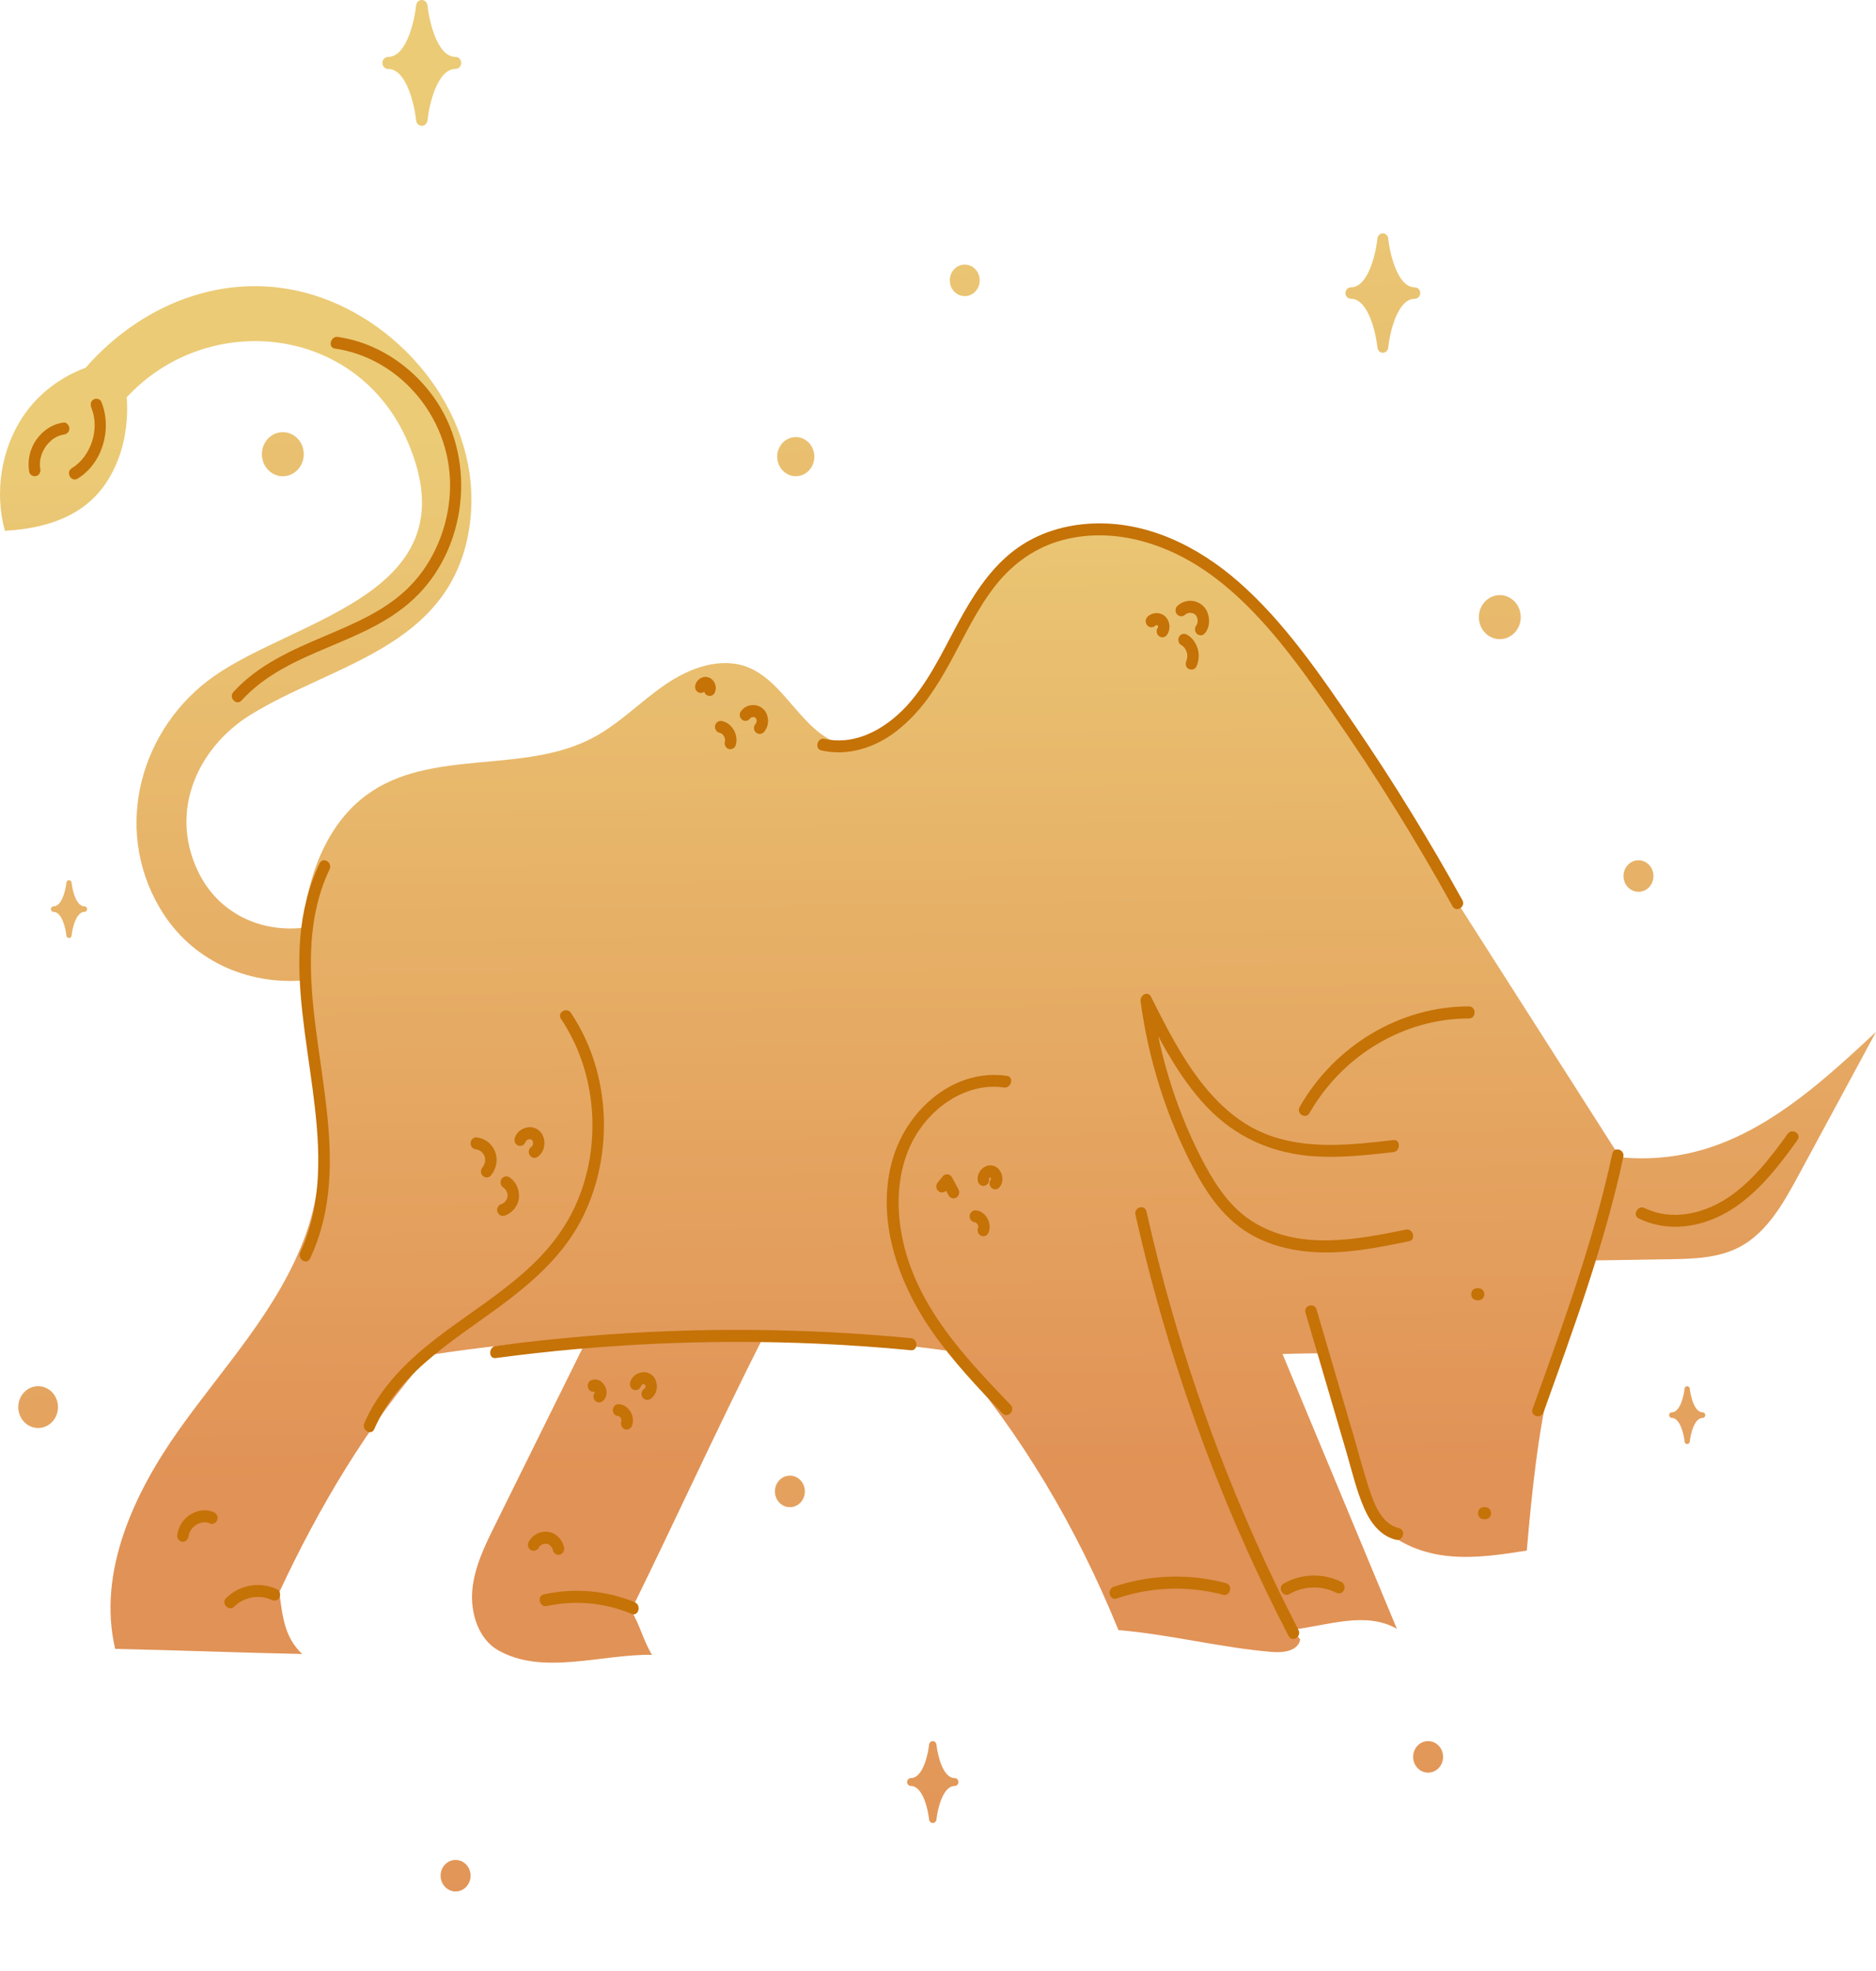 <svg width="80" height="84" viewBox="0 0 80 84" fill="none" xmlns="http://www.w3.org/2000/svg">
<path d="M0.989 17.736C1.638 16.771 2.594 16.063 3.652 15.671C6.2 12.762 10.046 11.374 13.746 12.7C17.587 14.077 20.749 18.2 19.99 22.636C19.139 27.611 14.17 28.307 10.685 30.463C8.462 31.838 7.197 34.521 8.439 37.126C9.308 38.951 11.147 39.746 12.931 39.538C12.944 39.365 12.954 39.193 12.975 39.019C13.219 37.024 14.069 35.022 15.639 33.875C18.391 31.863 22.331 33.029 25.315 31.426C26.426 30.83 27.33 29.885 28.376 29.171C29.422 28.457 30.746 27.974 31.91 28.444C33.485 29.08 34.213 31.213 35.834 31.702C37.411 32.179 38.984 30.826 39.788 29.321C40.593 27.817 40.989 26.061 42.035 24.732C44.108 22.095 48.138 22.082 50.97 23.767C53.801 25.451 55.717 28.393 57.531 31.233C61.381 37.262 65.231 43.289 69.08 49.318C70.408 49.453 71.765 49.3 73.035 48.864C75.707 47.946 77.894 45.937 80 43.979C78.899 46.015 77.798 48.051 76.697 50.087C76.061 51.263 75.365 52.502 74.223 53.123C73.308 53.621 72.235 53.649 71.204 53.665C69.745 53.688 69.263 53.696 67.805 53.72C66.17 57.575 65.589 60.382 65.109 66.083C64.018 66.253 62.916 66.424 61.818 66.321C60.719 66.218 59.609 65.812 58.84 64.981C57.986 64.06 57.654 62.751 57.354 61.503C57.036 60.186 56.685 58.99 56.369 57.674C55.825 57.674 55.261 57.688 54.692 57.704C56.318 61.609 57.943 65.513 59.569 69.418C58.237 68.657 56.65 69.272 55.112 69.453C55.225 69.59 55.328 69.735 55.445 69.869C55.362 70.362 54.729 70.444 54.254 70.404C52.066 70.224 49.883 69.653 47.696 69.472C45.899 65.069 43.567 61.125 40.503 57.58C37.886 57.214 35.241 56.992 32.589 56.901C30.639 60.755 28.801 64.792 26.912 68.632C27.268 69.194 27.449 69.963 27.805 70.525C25.639 70.493 23.136 71.417 21.235 70.326C20.41 69.853 20.055 68.76 20.141 67.775C20.227 66.791 20.67 65.886 21.103 65.011C22.421 62.348 23.739 59.684 25.056 57.021C22.795 57.167 20.542 57.401 18.31 57.747C15.695 60.696 13.599 64.234 11.91 67.855C12.051 68.914 12.131 69.775 12.887 70.49C10.278 70.437 7.521 70.326 4.912 70.273C4.14 67 5.722 63.623 7.642 60.922C9.561 58.222 11.908 55.758 13.042 52.602C14.354 48.947 13.167 45.423 12.926 41.784C10.56 41.97 8.149 40.956 6.82 38.706C4.767 35.232 6.039 30.965 9.151 28.801C12.724 26.316 20.133 25.281 17.405 18.873C15.25 13.811 8.85 13.206 5.404 16.932C5.494 18.185 5.242 19.458 4.571 20.509C3.61 22.016 1.931 22.529 0.209 22.621C-0.244 20.983 0.051 19.131 0.989 17.736Z" fill="url(#paint0_linear_4488_23165)"/>
<path d="M62.981 55.414C63.006 55.414 63.029 55.414 63.053 55.414C63.087 55.415 63.118 55.408 63.148 55.393C63.177 55.382 63.204 55.364 63.226 55.34C63.249 55.316 63.266 55.289 63.276 55.257C63.291 55.227 63.299 55.193 63.298 55.158C63.295 55.135 63.292 55.113 63.289 55.09C63.278 55.047 63.257 55.009 63.227 54.977C63.21 54.963 63.194 54.951 63.177 54.937C63.139 54.913 63.098 54.902 63.054 54.901C63.03 54.901 63.007 54.901 62.982 54.901C62.949 54.901 62.917 54.907 62.888 54.924C62.858 54.935 62.832 54.953 62.809 54.977C62.785 55.001 62.768 55.028 62.759 55.06C62.744 55.09 62.737 55.124 62.739 55.159C62.741 55.181 62.744 55.204 62.747 55.227C62.758 55.27 62.78 55.308 62.809 55.34C62.826 55.353 62.842 55.366 62.859 55.38C62.896 55.403 62.938 55.414 62.981 55.414Z" fill="#C57207"/>
<path d="M63.269 64.746C63.294 64.746 63.317 64.746 63.341 64.746C63.375 64.747 63.407 64.74 63.436 64.725C63.465 64.714 63.492 64.696 63.514 64.672C63.537 64.648 63.554 64.621 63.565 64.589C63.579 64.559 63.587 64.525 63.585 64.49C63.582 64.467 63.579 64.445 63.577 64.421C63.565 64.378 63.544 64.34 63.514 64.308C63.497 64.294 63.481 64.282 63.465 64.268C63.426 64.244 63.385 64.233 63.341 64.233C63.318 64.233 63.294 64.233 63.269 64.233C63.236 64.231 63.205 64.238 63.175 64.255C63.145 64.265 63.118 64.284 63.097 64.308C63.072 64.332 63.056 64.359 63.046 64.391C63.031 64.421 63.024 64.455 63.026 64.49C63.029 64.513 63.031 64.535 63.034 64.558C63.045 64.601 63.067 64.639 63.097 64.671C63.113 64.684 63.129 64.697 63.146 64.711C63.184 64.734 63.225 64.746 63.269 64.746Z" fill="#C57207"/>
<path d="M68.755 49.169C67.953 52.907 66.638 56.472 65.355 60.048C65.244 60.358 65.715 60.492 65.825 60.185C67.107 56.608 68.423 53.044 69.226 49.306C69.295 48.984 68.825 48.847 68.755 49.169Z" fill="#C57207"/>
<path d="M50.547 26.191C50.593 26.147 50.509 26.216 50.543 26.192C50.552 26.186 50.561 26.179 50.572 26.173C50.581 26.167 50.591 26.16 50.602 26.155C50.61 26.15 50.659 26.128 50.614 26.147C50.569 26.167 50.618 26.146 50.627 26.142C50.638 26.138 50.648 26.134 50.66 26.131C50.686 26.124 50.712 26.119 50.738 26.115C50.717 26.118 50.695 26.121 50.673 26.124C50.727 26.117 50.781 26.117 50.834 26.123C50.813 26.12 50.791 26.117 50.77 26.114C50.8 26.118 50.83 26.125 50.859 26.134C50.872 26.137 50.885 26.142 50.898 26.146C50.948 26.166 50.848 26.12 50.887 26.141C50.914 26.156 50.941 26.172 50.967 26.189C51.001 26.213 50.922 26.148 50.954 26.179C50.965 26.189 50.976 26.2 50.987 26.211C50.998 26.222 51.007 26.236 51.017 26.247C50.971 26.199 50.993 26.211 51.006 26.233C51.023 26.259 51.037 26.287 51.051 26.315C51.07 26.357 51.03 26.257 51.043 26.298C51.048 26.312 51.053 26.327 51.057 26.343C51.066 26.373 51.071 26.405 51.076 26.436C51.073 26.413 51.07 26.391 51.068 26.368C51.074 26.424 51.074 26.479 51.069 26.535C51.071 26.513 51.074 26.49 51.077 26.468C51.07 26.518 51.058 26.564 51.042 26.612C51.034 26.638 51.071 26.546 51.049 26.594C51.044 26.605 51.039 26.615 51.033 26.626C51.021 26.648 51.007 26.67 50.992 26.691C50.956 26.74 50.953 26.832 50.968 26.888C50.983 26.948 51.027 27.012 51.08 27.041C51.137 27.073 51.205 27.089 51.267 27.067C51.332 27.045 51.372 27.005 51.413 26.949C51.6 26.692 51.598 26.321 51.464 26.041C51.326 25.753 51.009 25.582 50.707 25.607C50.517 25.622 50.345 25.693 50.202 25.828C50.106 25.917 50.109 26.101 50.202 26.192C50.305 26.289 50.446 26.286 50.547 26.191Z" fill="#C57207"/>
<path d="M50.368 27.488C50.386 27.499 50.405 27.509 50.423 27.521C50.432 27.528 50.444 27.539 50.454 27.544C50.448 27.541 50.41 27.506 50.434 27.528C50.468 27.56 50.497 27.592 50.528 27.627C50.547 27.65 50.494 27.577 50.516 27.613C50.522 27.622 50.528 27.63 50.534 27.64C50.546 27.659 50.556 27.677 50.567 27.697C50.578 27.719 50.586 27.742 50.597 27.763C50.594 27.757 50.577 27.706 50.587 27.738C50.591 27.751 50.596 27.764 50.6 27.777C50.611 27.814 50.633 27.868 50.629 27.906C50.63 27.894 50.623 27.84 50.627 27.885C50.627 27.896 50.628 27.906 50.629 27.918C50.63 27.941 50.631 27.962 50.63 27.985C50.629 28.008 50.626 28.029 50.626 28.052C50.627 27.965 50.626 28.042 50.62 28.069C50.615 28.09 50.609 28.112 50.602 28.132C50.599 28.142 50.594 28.153 50.591 28.164C50.596 28.151 50.6 28.139 50.606 28.128C50.602 28.135 50.599 28.144 50.595 28.152C50.539 28.273 50.56 28.435 50.682 28.504C50.792 28.565 50.956 28.54 51.016 28.412C51.127 28.173 51.15 27.898 51.072 27.642C50.995 27.393 50.837 27.169 50.615 27.046C50.502 26.983 50.344 27.012 50.282 27.138C50.22 27.256 50.247 27.421 50.368 27.488Z" fill="#C57207"/>
<path d="M49.274 26.66C49.283 26.651 49.293 26.642 49.303 26.633C49.286 26.647 49.27 26.66 49.253 26.673C49.274 26.658 49.295 26.645 49.319 26.634C49.299 26.643 49.279 26.652 49.261 26.66C49.286 26.649 49.313 26.641 49.34 26.637C49.319 26.64 49.297 26.643 49.276 26.646C49.306 26.642 49.335 26.642 49.364 26.645C49.343 26.642 49.322 26.639 49.3 26.636C49.33 26.64 49.358 26.648 49.385 26.66C49.365 26.651 49.346 26.642 49.327 26.634C49.35 26.645 49.372 26.659 49.392 26.674C49.376 26.661 49.36 26.648 49.343 26.634C49.361 26.65 49.377 26.666 49.392 26.686C49.379 26.668 49.366 26.652 49.353 26.634C49.368 26.656 49.38 26.677 49.391 26.702C49.382 26.681 49.374 26.661 49.366 26.641C49.377 26.669 49.386 26.699 49.39 26.729C49.387 26.707 49.384 26.684 49.381 26.662C49.385 26.695 49.386 26.727 49.381 26.76C49.384 26.737 49.387 26.715 49.39 26.692C49.386 26.721 49.379 26.748 49.368 26.774C49.377 26.753 49.385 26.732 49.392 26.713C49.383 26.735 49.372 26.756 49.358 26.776C49.322 26.826 49.318 26.916 49.334 26.973C49.349 27.033 49.393 27.097 49.446 27.126C49.503 27.158 49.571 27.174 49.633 27.152C49.653 27.143 49.673 27.134 49.691 27.126C49.728 27.104 49.758 27.072 49.779 27.034C49.84 26.947 49.866 26.834 49.871 26.726C49.875 26.619 49.846 26.509 49.799 26.416C49.791 26.401 49.783 26.387 49.773 26.375C49.753 26.345 49.731 26.314 49.706 26.288C49.67 26.252 49.627 26.216 49.581 26.194C49.488 26.148 49.386 26.118 49.281 26.131C49.245 26.135 49.206 26.14 49.169 26.15C49.134 26.159 49.099 26.176 49.067 26.192C49.015 26.216 48.968 26.254 48.928 26.295C48.885 26.341 48.857 26.411 48.857 26.477C48.857 26.54 48.884 26.615 48.928 26.659C48.975 26.704 49.036 26.737 49.101 26.734C49.166 26.732 49.226 26.709 49.274 26.66Z" fill="#C57207"/>
<path d="M32.002 30.595C32.003 30.593 32.004 30.591 32.006 30.588C31.993 30.606 31.981 30.623 31.968 30.64C31.986 30.617 32.006 30.596 32.028 30.577C32.011 30.591 31.995 30.604 31.978 30.618C32.007 30.594 32.038 30.575 32.072 30.561C32.052 30.57 32.032 30.578 32.013 30.586C32.049 30.57 32.086 30.561 32.125 30.555C32.103 30.558 32.082 30.561 32.059 30.564C32.099 30.559 32.137 30.559 32.176 30.564C32.155 30.561 32.133 30.558 32.112 30.555C32.148 30.56 32.183 30.57 32.216 30.584C32.197 30.575 32.177 30.567 32.158 30.559C32.187 30.572 32.214 30.588 32.239 30.607C32.222 30.593 32.206 30.58 32.189 30.567C32.214 30.587 32.237 30.611 32.255 30.637C32.242 30.62 32.23 30.603 32.217 30.585C32.236 30.612 32.252 30.641 32.265 30.672C32.256 30.651 32.248 30.63 32.24 30.611C32.255 30.65 32.266 30.689 32.271 30.732C32.269 30.709 32.266 30.686 32.263 30.663C32.268 30.705 32.268 30.746 32.262 30.789C32.265 30.766 32.268 30.743 32.27 30.721C32.265 30.759 32.255 30.797 32.24 30.833C32.249 30.812 32.257 30.792 32.265 30.772C32.252 30.802 32.236 30.831 32.217 30.857C32.23 30.84 32.242 30.823 32.255 30.805C32.245 30.818 32.235 30.831 32.224 30.843C32.133 30.938 32.127 31.112 32.224 31.206C32.321 31.3 32.472 31.307 32.569 31.206C32.774 30.99 32.804 30.652 32.675 30.387C32.646 30.328 32.605 30.271 32.558 30.226C32.494 30.163 32.426 30.123 32.346 30.09C32.226 30.039 32.09 30.039 31.965 30.065C31.897 30.08 31.829 30.11 31.77 30.147C31.691 30.198 31.635 30.26 31.579 30.337C31.544 30.386 31.54 30.478 31.555 30.534C31.571 30.594 31.615 30.658 31.667 30.687C31.724 30.719 31.792 30.735 31.855 30.713C31.875 30.704 31.894 30.695 31.913 30.687C31.951 30.665 31.98 30.633 32.002 30.595Z" fill="#C57207"/>
<path d="M30.668 31.227C30.703 31.234 30.735 31.245 30.768 31.258C30.748 31.25 30.729 31.241 30.71 31.233C30.75 31.252 30.787 31.274 30.821 31.302C30.804 31.288 30.788 31.275 30.772 31.261C30.808 31.292 30.841 31.326 30.87 31.365C30.857 31.347 30.845 31.33 30.831 31.312C30.863 31.357 30.89 31.404 30.911 31.455C30.902 31.434 30.894 31.414 30.887 31.394C30.904 31.439 30.916 31.486 30.923 31.535C30.92 31.512 30.917 31.489 30.915 31.466C30.92 31.511 30.921 31.556 30.916 31.602C30.918 31.58 30.921 31.557 30.924 31.534C30.921 31.558 30.916 31.582 30.91 31.605C30.876 31.735 30.952 31.89 31.081 31.922C31.21 31.952 31.344 31.88 31.381 31.743C31.436 31.53 31.399 31.294 31.288 31.107C31.18 30.924 31.002 30.773 30.798 30.733C30.733 30.72 30.669 30.722 30.61 30.758C30.56 30.79 30.511 30.851 30.498 30.912C30.484 30.977 30.487 31.051 30.522 31.109C30.555 31.162 30.606 31.215 30.668 31.227Z" fill="#C57207"/>
<path d="M30.117 29.341C30.12 29.327 30.124 29.314 30.13 29.302C30.121 29.322 30.113 29.343 30.105 29.363C30.112 29.347 30.12 29.332 30.131 29.318C30.117 29.336 30.105 29.353 30.092 29.37C30.103 29.356 30.116 29.342 30.131 29.331C30.115 29.345 30.099 29.358 30.082 29.372C30.097 29.36 30.113 29.351 30.13 29.343C30.11 29.352 30.09 29.361 30.072 29.369C30.088 29.362 30.106 29.356 30.124 29.353C30.102 29.356 30.081 29.359 30.059 29.362C30.077 29.359 30.095 29.359 30.114 29.362C30.092 29.359 30.071 29.356 30.048 29.353C30.063 29.356 30.077 29.36 30.091 29.366C30.072 29.357 30.052 29.348 30.033 29.34C30.048 29.347 30.061 29.356 30.074 29.366C30.058 29.352 30.042 29.339 30.025 29.325C30.039 29.337 30.051 29.35 30.061 29.365C30.048 29.347 30.036 29.33 30.023 29.312C30.033 29.327 30.043 29.343 30.05 29.361C30.042 29.34 30.033 29.319 30.026 29.3C30.034 29.32 30.04 29.341 30.043 29.364C30.04 29.341 30.037 29.318 30.034 29.295C30.036 29.314 30.036 29.331 30.034 29.35C30.037 29.327 30.04 29.305 30.043 29.282C30.04 29.299 30.036 29.314 30.03 29.33C30.038 29.31 30.046 29.289 30.054 29.269C30.053 29.271 30.053 29.272 30.052 29.274C30.034 29.304 30.025 29.335 30.023 29.369C30.016 29.404 30.017 29.437 30.028 29.472C30.044 29.532 30.087 29.596 30.14 29.625C30.197 29.656 30.265 29.672 30.328 29.651C30.384 29.631 30.448 29.593 30.473 29.533C30.485 29.504 30.499 29.474 30.508 29.443C30.517 29.41 30.52 29.374 30.523 29.34C30.526 29.295 30.519 29.248 30.51 29.204C30.5 29.161 30.483 29.118 30.461 29.08C30.446 29.052 30.425 29.028 30.407 29.002C30.398 28.991 30.391 28.981 30.381 28.973C30.299 28.896 30.203 28.852 30.094 28.848C30.05 28.847 30.003 28.853 29.962 28.867C29.921 28.881 29.879 28.899 29.844 28.924C29.751 28.991 29.673 29.087 29.65 29.206C29.637 29.274 29.64 29.343 29.674 29.404C29.704 29.457 29.762 29.508 29.82 29.522C29.882 29.537 29.952 29.534 30.007 29.496C30.057 29.459 30.105 29.406 30.117 29.341Z" fill="#C57207"/>
<path d="M11.825 67.74C11.1 67.391 10.224 67.53 9.642 68.109C9.413 68.337 9.758 68.698 9.986 68.472C10.2 68.26 10.461 68.134 10.761 68.077C10.791 68.071 10.79 68.071 10.834 68.067C10.871 68.064 10.908 68.062 10.945 68.06C11.024 68.057 11.103 68.061 11.181 68.069C11.232 68.074 11.125 68.058 11.213 68.072C11.232 68.075 11.249 68.079 11.268 68.082C11.305 68.09 11.34 68.099 11.377 68.109C11.417 68.121 11.457 68.133 11.496 68.148C11.535 68.163 11.555 68.172 11.579 68.183C11.699 68.241 11.841 68.219 11.912 68.091C11.974 67.981 11.945 67.798 11.825 67.74Z" fill="#C57207"/>
<path d="M15.96 60.906C17.099 58.294 19.68 56.955 21.777 55.328C22.863 54.484 23.899 53.53 24.613 52.308C25.359 51.029 25.739 49.524 25.753 48.027C25.77 46.303 25.296 44.577 24.345 43.167C24.165 42.899 23.741 43.156 23.924 43.426C25.59 45.896 25.714 49.364 24.238 51.968C22.869 54.384 20.309 55.647 18.261 57.311C17.146 58.218 16.134 59.282 15.538 60.646C15.409 60.944 15.829 61.206 15.96 60.906Z" fill="#C57207"/>
<path d="M43.093 59.87C41.422 58.123 39.653 56.291 38.804 53.923C38.025 51.749 38.076 49.136 39.782 47.462C40.59 46.669 41.699 46.18 42.813 46.347C43.12 46.393 43.253 45.898 42.943 45.852C40.765 45.524 38.737 47.198 38.088 49.332C37.306 51.904 38.294 54.66 39.745 56.742C40.631 58.011 41.689 59.126 42.748 60.233C42.972 60.467 43.316 60.104 43.093 59.87Z" fill="#C57207"/>
<path d="M38.845 57.03C34.267 56.594 29.656 56.56 25.072 56.938C23.757 57.046 22.444 57.189 21.136 57.364C20.829 57.406 20.825 57.919 21.136 57.878C25.697 57.269 30.304 57.061 34.897 57.266C36.215 57.325 37.531 57.418 38.845 57.544C39.158 57.574 39.156 57.06 38.845 57.03Z" fill="#C57207"/>
<path d="M55.371 69.463C53.113 65.099 51.285 60.493 49.931 55.731C49.546 54.376 49.2 53.008 48.89 51.632C48.818 51.31 48.348 51.446 48.42 51.768C49.516 56.648 51.095 61.403 53.125 65.939C53.697 67.219 54.307 68.48 54.95 69.722C55.1 70.013 55.522 69.753 55.371 69.463Z" fill="#C57207"/>
<path d="M47.617 68.124C49.087 67.624 50.658 67.567 52.156 67.967C52.46 68.049 52.59 67.554 52.285 67.472C50.706 67.051 49.039 67.102 47.488 67.628C47.19 67.73 47.318 68.226 47.617 68.124Z" fill="#C57207"/>
<path d="M54.984 67.937C55.588 67.588 56.348 67.558 56.971 67.873C57.09 67.933 57.234 67.907 57.306 67.781C57.368 67.669 57.337 67.49 57.218 67.429C56.432 67.032 55.503 67.051 54.738 67.493C54.462 67.652 54.709 68.096 54.984 67.937Z" fill="#C57207"/>
<path d="M27.069 68.285C25.836 67.775 24.483 67.666 23.189 67.951C22.882 68.019 23.012 68.514 23.319 68.446C24.531 68.18 25.789 68.304 26.94 68.78C27.232 68.901 27.358 68.405 27.069 68.285Z" fill="#C57207"/>
<path d="M3.897 17.379C4.27 18.297 3.869 19.463 3.06 19.956C2.788 20.122 3.033 20.565 3.306 20.399C4.367 19.752 4.795 18.294 4.319 17.119C4.268 16.992 4.089 16.963 3.985 17.027C3.859 17.105 3.845 17.251 3.897 17.379Z" fill="#C57207"/>
<path d="M2.714 18.008C2.234 18.071 1.833 18.338 1.546 18.745C1.272 19.135 1.162 19.631 1.246 20.108C1.271 20.245 1.428 20.322 1.547 20.287C1.683 20.247 1.741 20.108 1.717 19.97C1.714 19.957 1.706 19.897 1.711 19.944C1.709 19.92 1.707 19.896 1.705 19.872C1.702 19.824 1.701 19.777 1.704 19.729C1.705 19.705 1.707 19.681 1.709 19.657C1.713 19.58 1.699 19.706 1.711 19.63C1.719 19.583 1.728 19.536 1.739 19.49C1.751 19.444 1.765 19.398 1.781 19.353C1.784 19.343 1.809 19.28 1.79 19.326C1.797 19.307 1.806 19.29 1.814 19.271C1.854 19.184 1.901 19.101 1.954 19.022C1.963 19.009 1.986 18.979 1.965 19.006C1.979 18.988 1.993 18.969 2.008 18.951C2.038 18.915 2.07 18.881 2.103 18.847C2.135 18.814 2.17 18.782 2.205 18.752C2.169 18.782 2.227 18.736 2.229 18.734C2.247 18.721 2.266 18.707 2.286 18.694C2.324 18.668 2.363 18.645 2.404 18.623C2.425 18.612 2.445 18.603 2.466 18.593C2.428 18.61 2.481 18.587 2.492 18.583C2.531 18.568 2.571 18.555 2.612 18.544C2.634 18.538 2.656 18.532 2.678 18.528C2.688 18.526 2.767 18.513 2.714 18.52C2.845 18.503 2.958 18.414 2.958 18.264C2.959 18.14 2.846 17.991 2.714 18.008Z" fill="#C57207"/>
<path d="M13.631 36.792C11.681 40.874 13.638 45.41 13.571 49.676C13.55 50.951 13.342 52.22 12.805 53.372C12.667 53.668 13.088 53.928 13.226 53.631C15.145 49.516 13.156 44.98 13.261 40.688C13.292 39.432 13.512 38.183 14.052 37.053C14.193 36.757 13.772 36.497 13.631 36.792Z" fill="#C57207"/>
<path d="M62.361 38.362C60.949 35.809 59.422 33.325 57.783 30.925C56.305 28.76 54.783 26.521 52.824 24.803C51.052 23.25 48.866 22.192 46.52 22.315C45.437 22.372 44.354 22.686 43.443 23.316C42.442 24.006 41.718 25.028 41.109 26.095C40.38 27.37 39.792 28.76 38.844 29.883C37.933 30.961 36.573 31.805 35.159 31.489C34.852 31.42 34.721 31.916 35.029 31.984C36.169 32.239 37.327 31.86 38.253 31.146C39.231 30.392 39.919 29.322 40.517 28.232C41.133 27.11 41.676 25.924 42.472 24.927C43.224 23.984 44.185 23.315 45.324 23.014C47.574 22.421 49.925 23.209 51.769 24.589C53.811 26.119 55.351 28.294 56.819 30.398C58.665 33.042 60.372 35.788 61.94 38.622C62.098 38.907 62.52 38.648 62.361 38.362Z" fill="#C57207"/>
<path d="M22.969 65.967C22.975 65.955 22.982 65.944 22.988 65.933C23.01 65.899 22.998 65.926 22.982 65.939C23.001 65.924 23.016 65.898 23.034 65.881C23.045 65.87 23.058 65.86 23.069 65.849C23.053 65.866 23.032 65.878 23.063 65.856C23.084 65.841 23.107 65.828 23.129 65.816C23.175 65.792 23.125 65.824 23.12 65.819C23.123 65.821 23.152 65.807 23.156 65.806C23.18 65.798 23.206 65.793 23.231 65.787C23.261 65.78 23.175 65.791 23.22 65.789C23.235 65.788 23.251 65.787 23.265 65.787C23.276 65.787 23.286 65.788 23.296 65.788C23.35 65.789 23.241 65.775 23.293 65.786C23.317 65.792 23.341 65.798 23.365 65.806C23.374 65.809 23.416 65.826 23.378 65.81C23.341 65.794 23.382 65.813 23.39 65.817C23.412 65.829 23.433 65.843 23.454 65.858C23.497 65.885 23.425 65.831 23.447 65.851C23.456 65.86 23.465 65.868 23.475 65.878C23.492 65.895 23.507 65.92 23.526 65.936C23.506 65.906 23.5 65.899 23.511 65.915C23.516 65.921 23.52 65.928 23.524 65.935C23.531 65.945 23.537 65.956 23.544 65.968C23.55 65.98 23.556 65.992 23.561 66.002C23.582 66.043 23.549 65.962 23.558 65.992C23.566 66.019 23.575 66.047 23.581 66.075C23.609 66.206 23.759 66.296 23.881 66.254C24.012 66.21 24.082 66.079 24.052 65.939C23.983 65.62 23.716 65.342 23.407 65.289C23.069 65.231 22.722 65.391 22.547 65.708C22.483 65.824 22.518 65.994 22.635 66.059C22.751 66.124 22.899 66.091 22.969 65.967Z" fill="#C57207"/>
<path d="M8.044 65.449C8.05 65.394 8.033 65.502 8.044 65.452C8.048 65.433 8.052 65.414 8.056 65.396C8.064 65.364 8.076 65.335 8.085 65.303C8.092 65.286 8.089 65.294 8.076 65.328C8.08 65.318 8.084 65.308 8.089 65.299C8.095 65.284 8.103 65.27 8.11 65.256C8.125 65.228 8.143 65.201 8.16 65.175C8.186 65.133 8.125 65.215 8.16 65.176C8.17 65.164 8.179 65.151 8.191 65.139C8.212 65.115 8.234 65.092 8.257 65.07C8.268 65.06 8.28 65.049 8.292 65.038C8.331 65.003 8.253 65.066 8.292 65.038C8.32 65.018 8.348 64.998 8.377 64.98C8.404 64.963 8.434 64.952 8.461 64.935C8.409 64.955 8.479 64.923 8.461 64.935C8.477 64.928 8.493 64.922 8.511 64.915C8.541 64.905 8.571 64.897 8.601 64.89C8.616 64.886 8.631 64.884 8.646 64.881C8.7 64.87 8.588 64.885 8.643 64.882C8.673 64.88 8.704 64.877 8.735 64.878C8.764 64.878 8.799 64.888 8.827 64.885C8.768 64.892 8.798 64.881 8.823 64.886C8.838 64.889 8.853 64.893 8.868 64.897C8.903 64.906 8.937 64.919 8.97 64.935C9.088 64.987 9.244 64.879 9.27 64.756C9.303 64.606 9.226 64.497 9.1 64.441C8.785 64.301 8.405 64.366 8.118 64.547C7.803 64.744 7.597 65.068 7.556 65.451C7.542 65.584 7.678 65.713 7.799 65.707C7.944 65.699 8.028 65.592 8.044 65.449Z" fill="#C57207"/>
<path d="M27.338 59.059C27.341 59.047 27.345 59.036 27.35 59.025C27.341 59.046 27.333 59.067 27.326 59.086C27.336 59.06 27.35 59.036 27.366 59.014C27.352 59.031 27.34 59.048 27.327 59.066C27.345 59.041 27.366 59.02 27.389 59.002C27.372 59.016 27.356 59.028 27.34 59.042C27.365 59.021 27.392 59.006 27.421 58.992C27.401 59.001 27.381 59.01 27.363 59.017C27.396 59.003 27.431 58.992 27.467 58.987C27.446 58.99 27.424 58.993 27.403 58.996C27.437 58.992 27.47 58.991 27.504 58.996C27.482 58.993 27.461 58.99 27.439 58.987C27.465 58.991 27.491 58.999 27.515 59.009C27.495 59 27.476 58.992 27.457 58.983C27.48 58.993 27.501 59.006 27.522 59.021C27.505 59.008 27.489 58.995 27.472 58.981C27.492 58.997 27.509 59.014 27.524 59.035C27.511 59.017 27.499 59.001 27.486 58.983C27.504 59.007 27.518 59.033 27.529 59.061C27.521 59.04 27.512 59.019 27.505 58.999C27.517 59.029 27.524 59.061 27.529 59.093C27.526 59.071 27.523 59.048 27.521 59.025C27.525 59.063 27.525 59.1 27.521 59.138C27.523 59.116 27.526 59.093 27.529 59.071C27.524 59.106 27.516 59.139 27.503 59.173C27.511 59.152 27.52 59.132 27.527 59.111C27.515 59.141 27.499 59.169 27.48 59.195C27.494 59.178 27.506 59.161 27.519 59.143C27.504 59.163 27.487 59.182 27.467 59.197C27.484 59.184 27.5 59.171 27.517 59.157C27.505 59.167 27.492 59.176 27.478 59.184C27.424 59.216 27.381 59.277 27.366 59.338C27.35 59.4 27.357 59.481 27.39 59.535C27.463 59.653 27.605 59.698 27.724 59.628C27.855 59.55 27.948 59.413 27.988 59.262C28.006 59.195 28.015 59.123 28.011 59.054C28.004 58.958 27.986 58.882 27.948 58.795C27.887 58.653 27.76 58.551 27.62 58.505C27.472 58.455 27.315 58.483 27.176 58.549C27.029 58.618 26.915 58.761 26.87 58.923C26.852 58.986 26.863 59.065 26.894 59.121C26.924 59.174 26.982 59.225 27.04 59.239C27.169 59.27 27.3 59.197 27.338 59.059Z" fill="#C57207"/>
<path d="M26.38 60.353C26.388 60.354 26.394 60.354 26.401 60.355C26.379 60.352 26.358 60.349 26.336 60.346C26.368 60.351 26.399 60.36 26.429 60.373C26.409 60.364 26.39 60.355 26.371 60.347C26.401 60.361 26.428 60.378 26.453 60.398C26.436 60.385 26.421 60.372 26.404 60.358C26.433 60.382 26.459 60.409 26.482 60.44C26.469 60.422 26.457 60.405 26.444 60.388C26.468 60.421 26.488 60.456 26.504 60.495C26.495 60.474 26.487 60.453 26.479 60.434C26.493 60.469 26.504 60.507 26.509 60.545C26.506 60.522 26.504 60.5 26.501 60.477C26.506 60.512 26.506 60.549 26.501 60.584C26.504 60.562 26.506 60.539 26.509 60.516C26.506 60.545 26.498 60.573 26.488 60.601C26.466 60.659 26.484 60.747 26.512 60.798C26.542 60.851 26.6 60.903 26.658 60.916C26.72 60.931 26.79 60.928 26.845 60.891C26.862 60.877 26.878 60.864 26.895 60.85C26.925 60.818 26.946 60.781 26.957 60.737C27.026 60.555 26.986 60.327 26.887 60.166C26.831 60.073 26.761 59.999 26.674 59.938C26.586 59.877 26.483 59.849 26.378 59.841C26.318 59.836 26.246 59.873 26.205 59.917C26.163 59.961 26.131 60.035 26.133 60.099C26.136 60.166 26.156 60.234 26.205 60.281C26.258 60.327 26.313 60.348 26.38 60.353Z" fill="#C57207"/>
<path d="M25.369 59.307C25.384 59.3 25.399 59.296 25.416 59.293C25.395 59.296 25.373 59.299 25.351 59.302C25.367 59.3 25.382 59.3 25.397 59.302C25.375 59.299 25.354 59.296 25.332 59.293C25.35 59.296 25.368 59.301 25.384 59.309C25.365 59.3 25.345 59.291 25.327 59.283C25.345 59.292 25.362 59.303 25.378 59.316C25.361 59.302 25.345 59.289 25.328 59.276C25.35 59.293 25.368 59.313 25.384 59.336C25.371 59.318 25.359 59.301 25.346 59.283C25.363 59.308 25.378 59.334 25.389 59.361C25.381 59.34 25.373 59.32 25.365 59.3C25.375 59.327 25.382 59.353 25.386 59.381C25.383 59.358 25.38 59.336 25.377 59.313C25.38 59.336 25.38 59.358 25.377 59.38C25.38 59.357 25.383 59.334 25.386 59.312C25.383 59.33 25.379 59.346 25.372 59.363C25.381 59.342 25.389 59.322 25.397 59.302C25.39 59.317 25.383 59.332 25.373 59.344C25.386 59.327 25.398 59.31 25.412 59.292C25.401 59.306 25.39 59.318 25.377 59.329C25.354 59.352 25.337 59.38 25.327 59.411C25.312 59.442 25.304 59.475 25.305 59.51C25.305 59.573 25.332 59.649 25.377 59.692C25.424 59.737 25.484 59.771 25.55 59.767C25.571 59.764 25.593 59.761 25.614 59.758C25.655 59.746 25.692 59.724 25.722 59.692C25.755 59.665 25.782 59.626 25.805 59.589C25.816 59.57 25.823 59.551 25.831 59.531C25.839 59.509 25.849 59.49 25.853 59.467C25.872 59.379 25.871 59.286 25.847 59.199C25.821 59.108 25.779 59.036 25.722 58.963C25.666 58.892 25.591 58.847 25.512 58.815C25.499 58.81 25.488 58.806 25.475 58.803C25.443 58.796 25.41 58.79 25.377 58.79C25.331 58.789 25.282 58.796 25.24 58.815C25.208 58.823 25.18 58.838 25.157 58.861C25.131 58.879 25.109 58.903 25.094 58.933C25.063 58.988 25.05 59.069 25.07 59.13C25.088 59.192 25.126 59.252 25.182 59.283C25.235 59.312 25.309 59.333 25.369 59.307Z" fill="#C57207"/>
<path d="M42.169 50.216C42.168 50.211 42.167 50.206 42.167 50.202C42.17 50.224 42.173 50.247 42.176 50.269C42.173 50.246 42.173 50.222 42.177 50.199C42.174 50.221 42.171 50.244 42.168 50.266C42.172 50.243 42.178 50.22 42.186 50.199C42.178 50.219 42.169 50.24 42.162 50.26C42.173 50.233 42.186 50.209 42.203 50.186C42.19 50.203 42.178 50.22 42.165 50.238C42.183 50.213 42.204 50.191 42.227 50.172C42.21 50.186 42.194 50.199 42.178 50.212C42.199 50.195 42.222 50.18 42.248 50.169C42.228 50.178 42.209 50.186 42.19 50.195C42.213 50.185 42.236 50.177 42.261 50.173C42.239 50.176 42.218 50.179 42.196 50.182C42.219 50.179 42.241 50.178 42.264 50.181C42.242 50.178 42.221 50.175 42.199 50.172C42.221 50.175 42.24 50.181 42.261 50.189C42.241 50.18 42.222 50.171 42.202 50.163C42.223 50.173 42.243 50.185 42.262 50.2C42.245 50.186 42.229 50.173 42.212 50.159C42.23 50.175 42.247 50.192 42.261 50.21C42.248 50.193 42.236 50.176 42.222 50.158C42.239 50.181 42.252 50.206 42.264 50.232C42.255 50.211 42.248 50.191 42.239 50.17C42.252 50.201 42.26 50.232 42.264 50.265C42.262 50.243 42.259 50.22 42.256 50.198C42.26 50.226 42.26 50.255 42.256 50.283C42.259 50.261 42.262 50.238 42.264 50.215C42.261 50.242 42.255 50.266 42.245 50.291C42.253 50.27 42.262 50.25 42.269 50.23C42.261 50.251 42.25 50.269 42.236 50.288C42.25 50.27 42.262 50.254 42.275 50.236C42.272 50.239 42.27 50.243 42.267 50.246C42.224 50.299 42.196 50.356 42.196 50.428C42.196 50.49 42.222 50.566 42.267 50.609C42.314 50.655 42.375 50.688 42.44 50.685C42.502 50.682 42.571 50.661 42.613 50.609C42.665 50.544 42.702 50.483 42.726 50.4C42.742 50.344 42.749 50.282 42.746 50.223C42.743 50.162 42.734 50.098 42.713 50.041C42.682 49.961 42.652 49.905 42.599 49.839C42.511 49.73 42.371 49.668 42.237 49.666C42.093 49.664 41.948 49.734 41.848 49.843C41.785 49.911 41.743 49.987 41.713 50.076C41.682 50.166 41.686 50.26 41.702 50.352C41.712 50.412 41.766 50.476 41.813 50.505C41.866 50.538 41.943 50.551 42.001 50.531C42.06 50.511 42.117 50.472 42.147 50.413C42.155 50.392 42.164 50.372 42.171 50.352C42.181 50.307 42.181 50.261 42.169 50.216Z" fill="#C57207"/>
<path d="M41.596 52.093C41.601 52.094 41.605 52.094 41.61 52.095C41.589 52.092 41.567 52.089 41.545 52.086C41.576 52.091 41.605 52.099 41.634 52.111C41.614 52.102 41.594 52.094 41.575 52.086C41.607 52.1 41.637 52.119 41.665 52.142C41.648 52.128 41.633 52.115 41.616 52.102C41.644 52.125 41.669 52.152 41.691 52.181C41.678 52.163 41.666 52.147 41.653 52.129C41.678 52.163 41.699 52.2 41.715 52.239C41.706 52.218 41.698 52.198 41.691 52.178C41.705 52.215 41.716 52.254 41.721 52.293C41.718 52.27 41.716 52.248 41.713 52.225C41.718 52.263 41.718 52.299 41.714 52.336C41.717 52.314 41.719 52.291 41.722 52.269C41.718 52.301 41.71 52.332 41.698 52.362C41.676 52.419 41.694 52.509 41.722 52.559C41.752 52.612 41.81 52.663 41.868 52.677C41.931 52.692 42.001 52.689 42.056 52.652C42.072 52.638 42.088 52.625 42.105 52.611C42.135 52.579 42.157 52.542 42.168 52.498C42.188 52.446 42.195 52.392 42.2 52.336C42.204 52.302 42.204 52.267 42.2 52.233C42.188 52.12 42.161 52.016 42.104 51.918C42.049 51.822 41.978 51.748 41.891 51.684C41.803 51.619 41.7 51.592 41.594 51.581C41.535 51.575 41.462 51.614 41.422 51.656C41.38 51.7 41.348 51.774 41.35 51.838C41.352 51.905 41.373 51.974 41.422 52.02C41.474 52.066 41.528 52.086 41.596 52.093Z" fill="#C57207"/>
<path d="M40.343 50.744C40.414 50.657 40.486 50.57 40.557 50.483C40.429 50.465 40.301 50.448 40.174 50.431C40.266 50.602 40.358 50.775 40.451 50.945C40.48 51.001 40.538 51.047 40.596 51.063C40.655 51.08 40.733 51.072 40.784 51.038C40.836 51.002 40.882 50.949 40.896 50.885C40.911 50.817 40.904 50.748 40.872 50.687C40.779 50.515 40.688 50.344 40.595 50.172C40.558 50.102 40.491 50.06 40.417 50.049C40.345 50.039 40.262 50.059 40.212 50.12C40.14 50.208 40.069 50.294 39.998 50.381C39.955 50.434 39.926 50.492 39.926 50.563C39.926 50.626 39.952 50.702 39.998 50.745C40.044 50.79 40.105 50.824 40.17 50.82C40.232 50.816 40.301 50.795 40.343 50.744Z" fill="#C57207"/>
<path d="M69.882 51.927C71.116 52.533 72.541 52.316 73.706 51.627C74.923 50.906 75.823 49.739 76.652 48.585C76.841 48.322 76.417 48.065 76.231 48.325C75.491 49.355 74.69 50.392 73.633 51.077C72.602 51.744 71.264 52.042 70.129 51.484C69.845 51.344 69.597 51.787 69.882 51.927Z" fill="#C57207"/>
<path d="M59.421 48.588C57.611 48.795 55.681 49.018 53.939 48.315C52.425 47.703 51.311 46.398 50.445 44.999C49.945 44.19 49.511 43.338 49.086 42.484C48.947 42.204 48.604 42.416 48.639 42.681C48.976 45.157 49.732 47.573 50.882 49.763C51.391 50.733 52.009 51.661 52.88 52.308C53.748 52.953 54.808 53.259 55.856 53.349C57.278 53.472 58.697 53.181 60.086 52.9C60.394 52.837 60.263 52.342 59.956 52.404C57.807 52.84 55.36 53.314 53.375 52.036C52.493 51.468 51.879 50.573 51.377 49.64C50.822 48.605 50.36 47.514 49.991 46.392C49.581 45.142 49.289 43.852 49.111 42.544C48.962 42.609 48.814 42.675 48.664 42.741C49.437 44.293 50.246 45.873 51.424 47.132C52.691 48.487 54.299 49.175 56.094 49.282C57.206 49.347 58.318 49.227 59.422 49.1C59.73 49.066 59.733 48.552 59.421 48.588Z" fill="#C57207"/>
<path d="M59.66 65.128C59.027 64.977 58.702 64.341 58.488 63.748C58.194 62.93 57.982 62.073 57.736 61.237C57.205 59.429 56.674 57.62 56.143 55.811C56.05 55.497 55.579 55.63 55.672 55.948C56.251 57.919 56.83 59.89 57.409 61.861C57.649 62.679 57.843 63.537 58.19 64.314C58.461 64.921 58.885 65.467 59.531 65.622C59.836 65.696 59.967 65.202 59.66 65.128Z" fill="#C57207"/>
<path d="M10.299 29.854C12.361 27.595 15.704 27.515 17.832 25.34C19.982 23.143 20.299 19.423 18.481 16.907C17.498 15.546 16.023 14.591 14.407 14.359C14.1 14.315 13.967 14.809 14.277 14.854C17.124 15.264 19.345 17.946 19.186 20.991C19.108 22.477 18.502 23.938 17.486 24.977C16.471 26.015 15.114 26.571 13.825 27.119C12.433 27.711 11.013 28.33 9.954 29.491C9.737 29.729 10.082 30.093 10.299 29.854Z" fill="#C57207"/>
<path d="M62.646 42.892C59.732 42.879 56.922 44.547 55.423 47.176C55.261 47.46 55.683 47.718 55.844 47.435C57.255 44.96 59.902 43.394 62.645 43.406C62.959 43.407 62.96 42.893 62.646 42.892Z" fill="#C57207"/>
<path d="M22.419 48.649C22.422 48.641 22.425 48.633 22.427 48.625C22.419 48.646 22.411 48.666 22.403 48.686C22.416 48.656 22.432 48.627 22.451 48.6C22.438 48.617 22.426 48.634 22.413 48.652C22.434 48.623 22.458 48.599 22.485 48.576C22.469 48.59 22.453 48.602 22.436 48.616C22.466 48.593 22.497 48.573 22.532 48.557C22.512 48.566 22.493 48.575 22.474 48.583C22.513 48.565 22.555 48.553 22.597 48.547C22.576 48.55 22.555 48.552 22.532 48.555C22.572 48.55 22.611 48.55 22.652 48.555C22.63 48.552 22.609 48.55 22.586 48.547C22.62 48.551 22.654 48.561 22.685 48.575C22.666 48.566 22.646 48.558 22.627 48.549C22.654 48.562 22.68 48.577 22.703 48.596C22.686 48.582 22.67 48.569 22.653 48.555C22.677 48.575 22.697 48.597 22.716 48.62C22.703 48.602 22.691 48.586 22.678 48.568C22.699 48.598 22.716 48.628 22.73 48.663C22.722 48.642 22.713 48.621 22.706 48.6C22.72 48.638 22.73 48.675 22.735 48.715C22.732 48.692 22.729 48.669 22.726 48.647C22.732 48.692 22.732 48.737 22.726 48.783C22.729 48.761 22.732 48.738 22.735 48.715C22.729 48.757 22.719 48.798 22.703 48.837C22.711 48.817 22.72 48.796 22.727 48.776C22.713 48.81 22.696 48.841 22.675 48.871C22.688 48.853 22.7 48.836 22.713 48.819C22.695 48.843 22.675 48.865 22.652 48.885C22.668 48.871 22.684 48.858 22.701 48.844C22.69 48.853 22.68 48.861 22.668 48.869C22.614 48.904 22.572 48.958 22.555 49.022C22.54 49.084 22.547 49.166 22.58 49.22C22.649 49.334 22.798 49.389 22.913 49.312C23.053 49.219 23.156 49.071 23.195 48.901C23.236 48.725 23.216 48.55 23.144 48.387C23.075 48.23 22.932 48.115 22.777 48.066C22.639 48.022 22.476 48.031 22.343 48.089C22.25 48.129 22.168 48.177 22.097 48.253C22.026 48.327 21.979 48.415 21.947 48.513C21.927 48.573 21.941 48.657 21.971 48.711C22.001 48.764 22.059 48.815 22.116 48.828C22.255 48.861 22.373 48.785 22.419 48.649Z" fill="#C57207"/>
<path d="M21.465 50.612C21.476 50.62 21.488 50.628 21.5 50.635C21.525 50.65 21.462 50.6 21.495 50.631C21.516 50.649 21.535 50.669 21.553 50.69C21.558 50.697 21.588 50.735 21.565 50.703C21.542 50.671 21.57 50.711 21.574 50.719C21.589 50.743 21.602 50.768 21.614 50.794C21.636 50.835 21.603 50.758 21.613 50.787C21.616 50.801 21.622 50.813 21.626 50.827C21.634 50.855 21.64 50.882 21.645 50.91C21.655 50.957 21.643 50.868 21.643 50.901C21.643 50.915 21.645 50.929 21.645 50.943C21.645 50.957 21.645 50.972 21.644 50.986C21.643 51.01 21.63 51.029 21.647 50.977C21.639 51.002 21.637 51.032 21.63 51.058C21.627 51.069 21.623 51.079 21.619 51.09C21.644 51.039 21.602 51.144 21.619 51.09C21.607 51.114 21.595 51.139 21.58 51.162C21.574 51.171 21.565 51.18 21.562 51.19C21.578 51.148 21.583 51.163 21.566 51.184C21.548 51.205 21.53 51.225 21.51 51.243C21.483 51.268 21.496 51.251 21.517 51.24C21.505 51.246 21.495 51.257 21.484 51.264C21.461 51.279 21.438 51.291 21.415 51.305C21.389 51.321 21.464 51.288 21.422 51.302C21.407 51.307 21.392 51.313 21.377 51.318C21.255 51.355 21.166 51.5 21.207 51.633C21.248 51.764 21.376 51.852 21.507 51.812C21.815 51.718 22.072 51.435 22.122 51.097C22.175 50.731 22.016 50.362 21.713 50.169C21.603 50.099 21.44 50.139 21.379 50.261C21.315 50.386 21.348 50.537 21.465 50.612Z" fill="#C57207"/>
<path d="M20.311 48.986C20.366 48.991 20.272 48.977 20.304 48.984C20.317 48.987 20.331 48.989 20.344 48.993C20.371 49 20.396 49.009 20.422 49.019C20.475 49.037 20.376 48.992 20.424 49.02C20.436 49.027 20.448 49.032 20.461 49.039C20.485 49.054 20.507 49.07 20.53 49.087C20.554 49.103 20.493 49.052 20.526 49.084C20.536 49.093 20.547 49.103 20.557 49.113C20.576 49.134 20.594 49.155 20.613 49.177C20.633 49.2 20.585 49.134 20.609 49.173C20.617 49.188 20.627 49.202 20.635 49.217C20.641 49.227 20.646 49.238 20.651 49.248C20.655 49.255 20.659 49.263 20.662 49.271C20.67 49.289 20.667 49.281 20.654 49.25C20.667 49.258 20.675 49.318 20.679 49.334C20.683 49.349 20.685 49.363 20.688 49.377C20.695 49.409 20.685 49.322 20.687 49.37C20.688 49.4 20.689 49.429 20.689 49.459C20.689 49.474 20.687 49.488 20.686 49.503C20.685 49.536 20.696 49.448 20.687 49.496C20.681 49.526 20.675 49.554 20.667 49.583C20.664 49.592 20.649 49.625 20.65 49.633C20.647 49.615 20.67 49.588 20.651 49.628C20.639 49.654 20.625 49.68 20.61 49.705C20.604 49.715 20.596 49.732 20.586 49.741C20.591 49.733 20.597 49.725 20.603 49.716C20.595 49.725 20.588 49.734 20.58 49.743C20.494 49.842 20.48 50.009 20.58 50.106C20.674 50.197 20.833 50.213 20.926 50.106C21.156 49.838 21.248 49.438 21.118 49.095C20.982 48.737 20.673 48.506 20.31 48.471C20.182 48.46 20.061 48.598 20.067 48.728C20.074 48.879 20.175 48.974 20.311 48.986Z" fill="#C57207"/>
<path d="M72.608 60.191C72.242 60.191 72.087 59.462 72.059 59.182C72.053 59.122 72.005 59.076 71.948 59.076C71.891 59.076 71.843 59.121 71.837 59.182C71.808 59.463 71.654 60.191 71.288 60.191C71.226 60.191 71.176 60.245 71.176 60.309C71.176 60.374 71.226 60.427 71.288 60.427C71.654 60.427 71.809 61.156 71.837 61.437C71.843 61.497 71.891 61.544 71.948 61.544C72.006 61.544 72.053 61.498 72.059 61.437C72.088 61.156 72.242 60.427 72.608 60.427C72.67 60.427 72.72 60.374 72.72 60.309C72.72 60.245 72.67 60.191 72.608 60.191Z" fill="url(#paint1_linear_4488_23165)"/>
<path d="M3.602 38.627C3.236 38.627 3.081 37.898 3.053 37.618C3.047 37.558 2.999 37.513 2.942 37.513C2.884 37.513 2.837 37.559 2.831 37.618C2.802 37.899 2.648 38.627 2.282 38.627C2.22 38.627 2.17 38.68 2.17 38.745C2.17 38.81 2.22 38.863 2.282 38.863C2.648 38.863 2.803 39.592 2.831 39.873C2.838 39.933 2.885 39.979 2.942 39.979C2.999 39.979 3.048 39.933 3.053 39.873C3.082 39.592 3.236 38.863 3.602 38.863C3.664 38.863 3.714 38.81 3.714 38.745C3.714 38.68 3.664 38.627 3.602 38.627Z" fill="url(#paint2_linear_4488_23165)"/>
<path d="M60.331 12.246C59.576 12.246 59.258 10.742 59.199 10.163C59.186 10.04 59.087 9.945 58.969 9.945C58.851 9.945 58.751 10.04 58.739 10.163C58.68 10.742 58.362 12.246 57.607 12.246C57.479 12.246 57.375 12.355 57.375 12.489C57.375 12.624 57.479 12.733 57.607 12.733C58.362 12.733 58.68 14.236 58.739 14.815C58.751 14.939 58.85 15.033 58.969 15.033C59.087 15.033 59.187 14.939 59.199 14.815C59.258 14.235 59.576 12.733 60.331 12.733C60.459 12.733 60.563 12.624 60.563 12.489C60.563 12.355 60.459 12.246 60.331 12.246Z" fill="url(#paint3_linear_4488_23165)"/>
<path d="M2.473 59.967C2.473 60.46 2.094 60.859 1.626 60.859C1.158 60.859 0.779 60.46 0.779 59.967C0.779 59.475 1.158 59.076 1.626 59.076C2.094 59.076 2.473 59.475 2.473 59.967Z" fill="url(#paint4_linear_4488_23165)"/>
<path d="M63.184 25.832C62.938 26.281 63.084 26.856 63.511 27.115C63.938 27.374 64.484 27.22 64.731 26.771C64.977 26.322 64.83 25.747 64.404 25.488C63.976 25.229 63.431 25.383 63.184 25.832Z" fill="url(#paint5_linear_4488_23165)"/>
<path d="M11.54 18.594C11.139 18.897 11.048 19.484 11.336 19.905C11.623 20.327 12.181 20.423 12.581 20.12C12.982 19.818 13.073 19.231 12.787 18.81C12.498 18.388 11.941 18.292 11.54 18.594Z" fill="url(#paint6_linear_4488_23165)"/>
<path d="M34.632 19.859C34.423 20.264 33.942 20.415 33.558 20.194C33.173 19.975 33.03 19.469 33.238 19.064C33.447 18.66 33.927 18.509 34.312 18.729C34.697 18.949 34.84 19.454 34.632 19.859Z" fill="url(#paint7_linear_4488_23165)"/>
<path d="M19.424 2.425C18.628 2.425 18.292 0.84 18.23 0.23C18.217 0.099 18.113 0 17.988 0C17.862 0 17.759 0.099 17.745 0.23C17.683 0.84 17.347 2.425 16.55 2.425C16.416 2.425 16.307 2.54 16.307 2.682C16.307 2.824 16.416 2.938 16.55 2.938C17.347 2.938 17.683 4.523 17.745 5.133C17.758 5.264 17.862 5.363 17.988 5.363C18.113 5.363 18.217 5.264 18.23 5.133C18.292 4.522 18.628 2.938 19.424 2.938C19.559 2.938 19.668 2.823 19.668 2.682C19.668 2.54 19.559 2.425 19.424 2.425Z" fill="url(#paint8_linear_4488_23165)"/>
<path d="M38.842 75.78C39.361 75.78 39.579 74.749 39.619 74.353C39.628 74.268 39.696 74.203 39.777 74.203C39.858 74.203 39.926 74.268 39.935 74.353C39.975 74.749 40.194 75.78 40.712 75.78C40.8 75.78 40.87 75.855 40.87 75.947C40.87 76.04 40.8 76.114 40.712 76.114C40.194 76.114 39.975 77.145 39.935 77.542C39.926 77.627 39.858 77.691 39.777 77.691C39.696 77.691 39.628 77.627 39.619 77.542C39.579 77.145 39.361 76.114 38.842 76.114C38.755 76.114 38.684 76.04 38.684 75.947C38.684 75.855 38.755 75.78 38.842 75.78Z" fill="url(#paint9_linear_4488_23165)"/>
<path d="M18.789 79.939C18.789 79.567 19.075 79.267 19.428 79.267C19.781 79.267 20.067 79.567 20.067 79.939C20.067 80.31 19.781 80.611 19.428 80.611C19.075 80.61 18.789 80.309 18.789 79.939Z" fill="url(#paint10_linear_4488_23165)"/>
<path d="M33.045 63.561C33.045 63.189 33.331 62.889 33.684 62.889C34.037 62.889 34.322 63.189 34.322 63.561C34.322 63.932 34.037 64.233 33.684 64.233C33.332 64.233 33.045 63.932 33.045 63.561Z" fill="url(#paint11_linear_4488_23165)"/>
<path d="M60.262 74.874C60.262 74.503 60.547 74.202 60.9 74.202C61.253 74.202 61.539 74.503 61.539 74.874C61.539 75.246 61.253 75.546 60.9 75.546C60.547 75.546 60.262 75.246 60.262 74.874Z" fill="url(#paint12_linear_4488_23165)"/>
<path d="M69.232 37.335C69.232 36.964 69.518 36.663 69.871 36.663C70.224 36.663 70.51 36.964 70.51 37.335C70.51 37.707 70.224 38.007 69.871 38.007C69.518 38.006 69.232 37.706 69.232 37.335Z" fill="url(#paint13_linear_4488_23165)"/>
<path d="M40.502 11.948C40.502 11.577 40.788 11.276 41.141 11.276C41.494 11.276 41.779 11.577 41.779 11.948C41.779 12.32 41.494 12.621 41.141 12.621C40.788 12.621 40.502 12.32 40.502 11.948Z" fill="url(#paint14_linear_4488_23165)"/>
<defs>
<linearGradient id="paint0_linear_4488_23165" x1="39.862" y1="18.34" x2="40.343" y2="62.844" gradientUnits="userSpaceOnUse">
<stop stop-color="#EBCB76"/>
<stop offset="1" stop-color="#E19256"/>
</linearGradient>
<linearGradient id="paint1_linear_4488_23165" x1="69.266" y1="0.896" x2="73.348" y2="82.58" gradientUnits="userSpaceOnUse">
<stop stop-color="#EBCB76"/>
<stop offset="1" stop-color="#E19256"/>
</linearGradient>
<linearGradient id="paint2_linear_4488_23165" x1="1.386" y1="4.285" x2="5.468" y2="85.973" gradientUnits="userSpaceOnUse">
<stop stop-color="#EBCB76"/>
<stop offset="1" stop-color="#E19256"/>
</linearGradient>
<linearGradient id="paint3_linear_4488_23165" x1="58.47" y1="1.433" x2="62.552" y2="83.12" gradientUnits="userSpaceOnUse">
<stop stop-color="#EBCB76"/>
<stop offset="1" stop-color="#E19256"/>
</linearGradient>
<linearGradient id="paint4_linear_4488_23165" x1="-0.881" y1="4.4" x2="3.2" y2="86.085" gradientUnits="userSpaceOnUse">
<stop stop-color="#EBCB76"/>
<stop offset="1" stop-color="#E19256"/>
</linearGradient>
<linearGradient id="paint5_linear_4488_23165" x1="62.825" y1="1.215" x2="66.907" y2="82.902" gradientUnits="userSpaceOnUse">
<stop stop-color="#EBCB76"/>
<stop offset="1" stop-color="#E19256"/>
</linearGradient>
<linearGradient id="paint6_linear_4488_23165" x1="11.358" y1="3.787" x2="15.44" y2="85.474" gradientUnits="userSpaceOnUse">
<stop stop-color="#EBCB76"/>
<stop offset="1" stop-color="#E19256"/>
</linearGradient>
<linearGradient id="paint7_linear_4488_23165" x1="33.179" y1="2.696" x2="37.261" y2="84.383" gradientUnits="userSpaceOnUse">
<stop stop-color="#EBCB76"/>
<stop offset="1" stop-color="#E19256"/>
</linearGradient>
<linearGradient id="paint8_linear_4488_23165" x1="18.023" y1="3.454" x2="22.104" y2="85.14" gradientUnits="userSpaceOnUse">
<stop stop-color="#EBCB76"/>
<stop offset="1" stop-color="#E19256"/>
</linearGradient>
<linearGradient id="paint9_linear_4488_23165" x1="36.464" y1="2.532" x2="40.546" y2="84.219" gradientUnits="userSpaceOnUse">
<stop stop-color="#EBCB76"/>
<stop offset="1" stop-color="#E19256"/>
</linearGradient>
<linearGradient id="paint10_linear_4488_23165" x1="15.981" y1="3.554" x2="20.063" y2="85.243" gradientUnits="userSpaceOnUse">
<stop stop-color="#EBCB76"/>
<stop offset="1" stop-color="#E19256"/>
</linearGradient>
<linearGradient id="paint11_linear_4488_23165" x1="30.942" y1="2.811" x2="35.024" y2="84.495" gradientUnits="userSpaceOnUse">
<stop stop-color="#EBCB76"/>
<stop offset="1" stop-color="#E19256"/>
</linearGradient>
<linearGradient id="paint12_linear_4488_23165" x1="57.587" y1="1.474" x2="61.669" y2="83.164" gradientUnits="userSpaceOnUse">
<stop stop-color="#EBCB76"/>
<stop offset="1" stop-color="#E19256"/>
</linearGradient>
<linearGradient id="paint13_linear_4488_23165" x1="68.229" y1="0.946" x2="72.311" y2="82.632" gradientUnits="userSpaceOnUse">
<stop stop-color="#EBCB76"/>
<stop offset="1" stop-color="#E19256"/>
</linearGradient>
<linearGradient id="paint14_linear_4488_23165" x1="40.706" y1="2.322" x2="44.788" y2="84.005" gradientUnits="userSpaceOnUse">
<stop stop-color="#EBCB76"/>
<stop offset="1" stop-color="#E19256"/>
</linearGradient>
</defs>
</svg>
